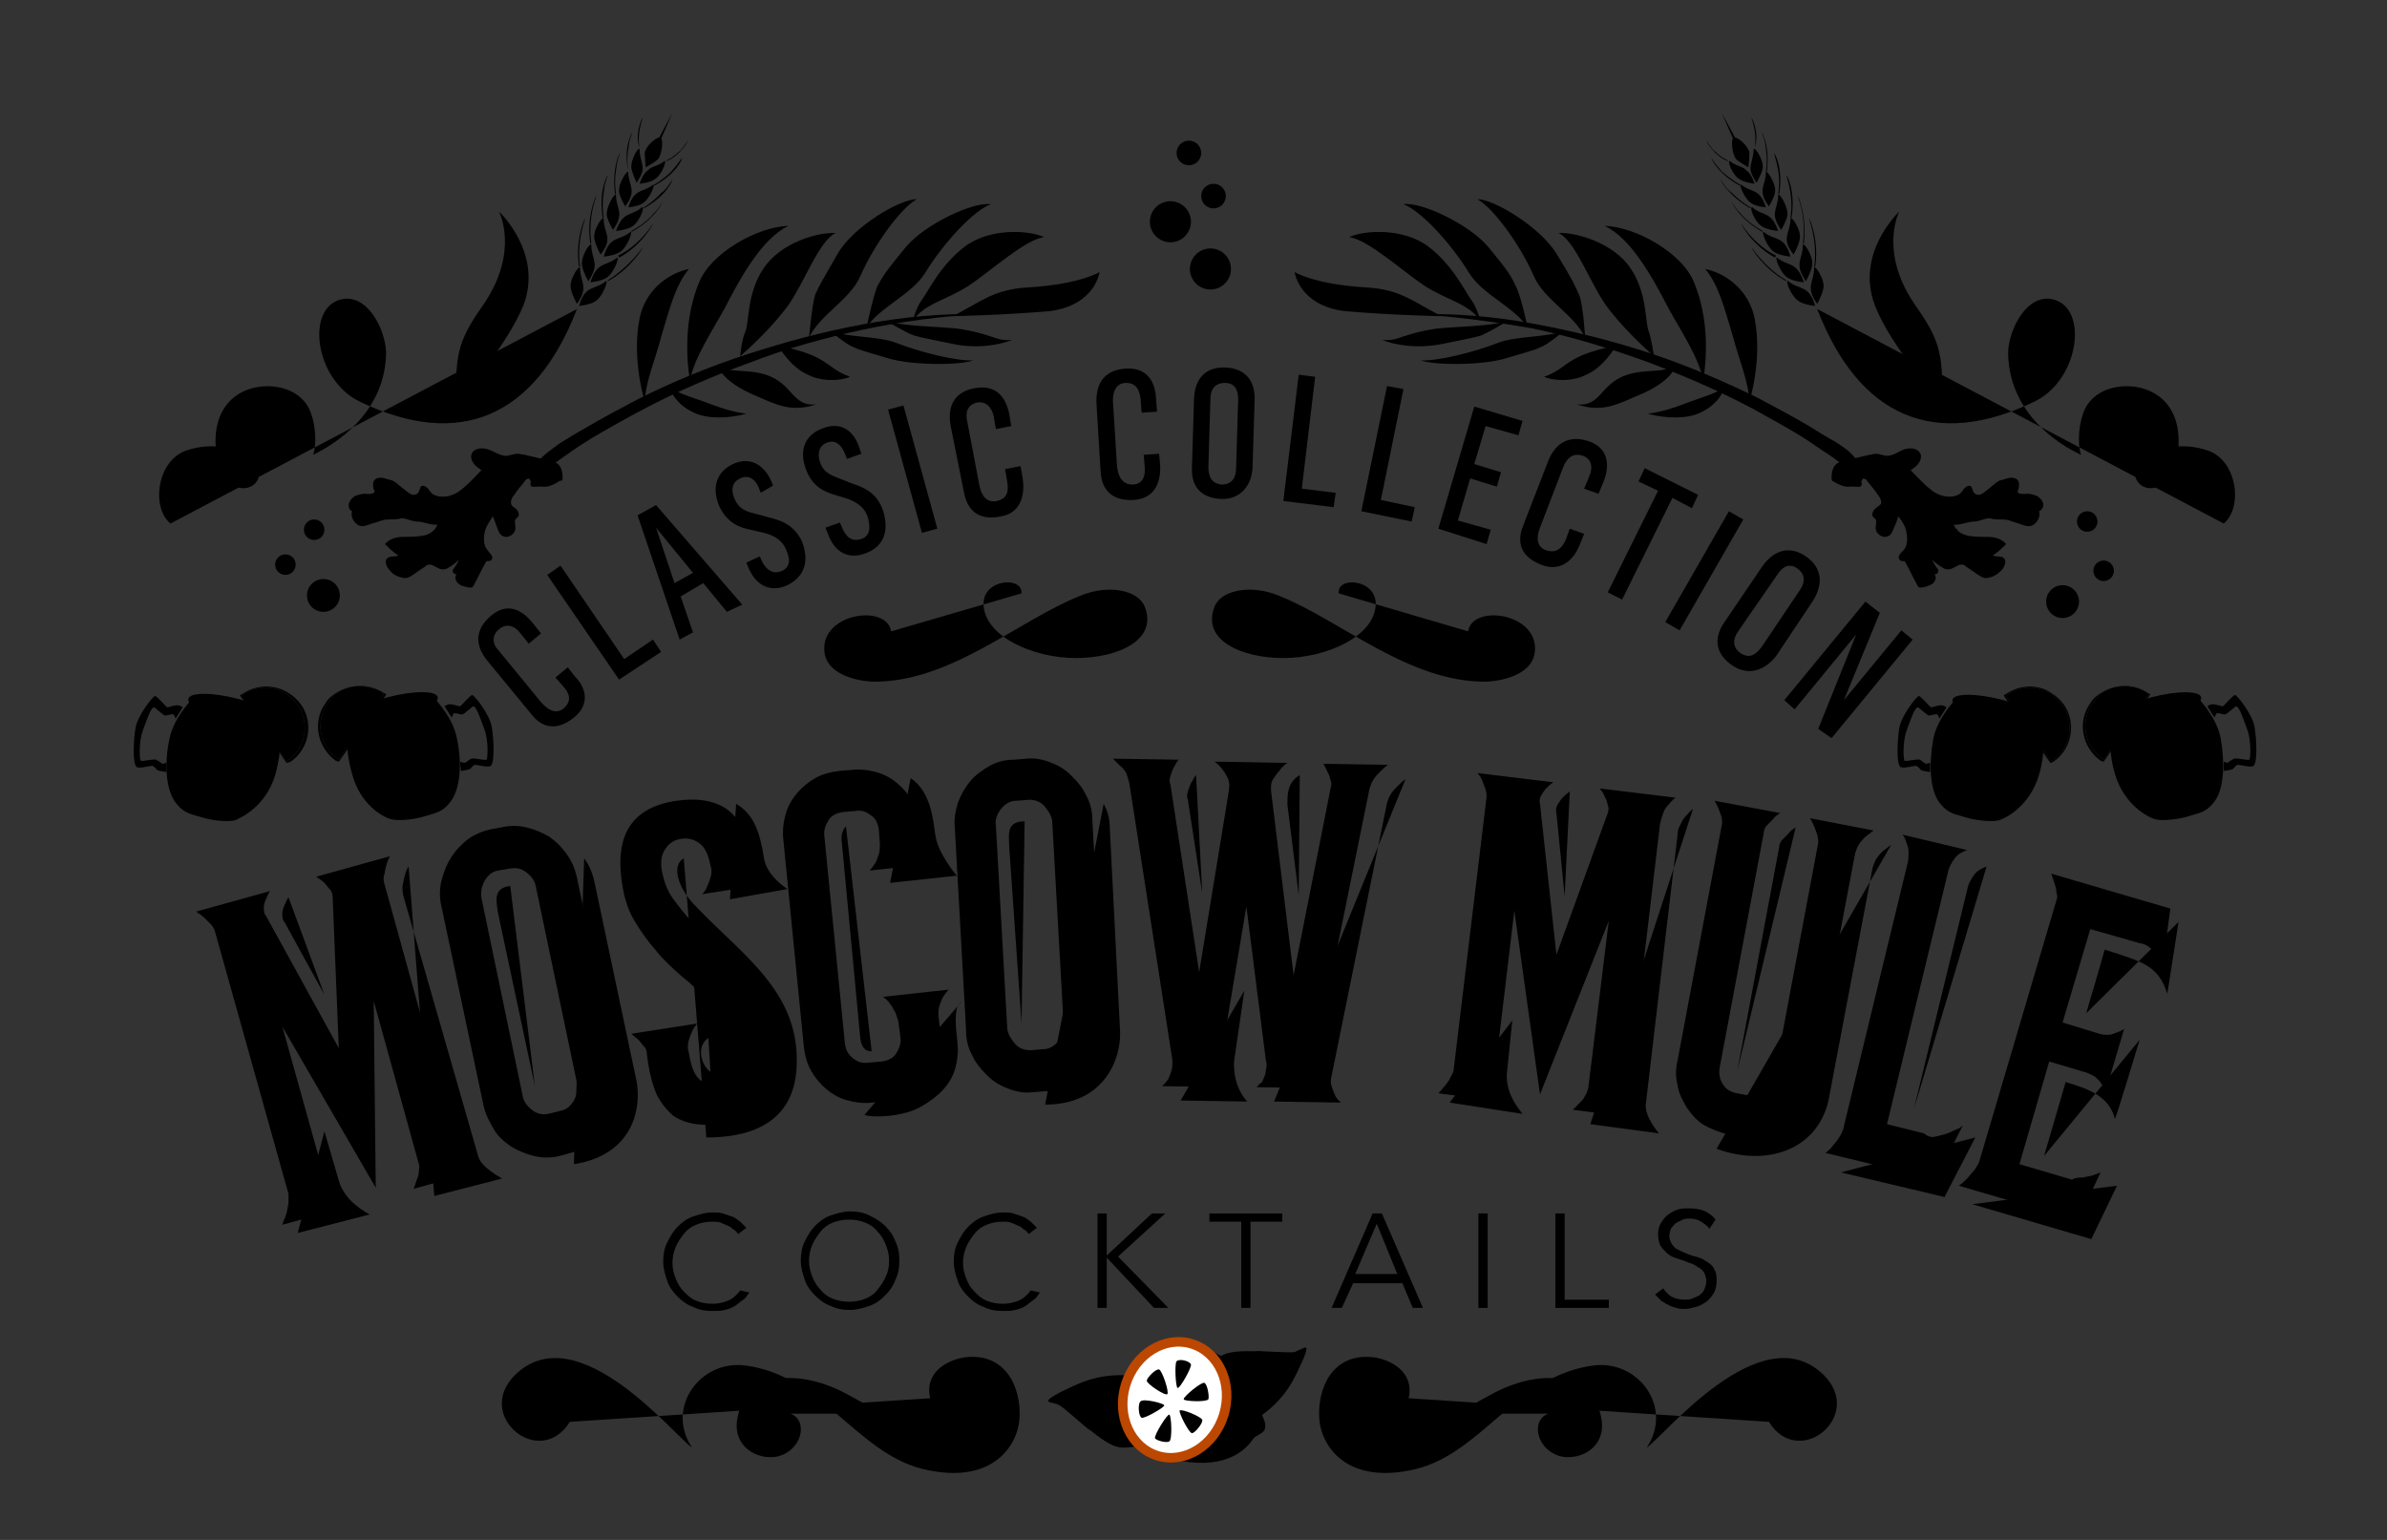 <svg id="Layer_1" x="0" y="0" version="1.1" viewBox="0 0 232.5 150" xml:space="preserve" fill="currentColor"><rect x="0" y="0" width="232.5" height="150" fill="#333333" stroke="none"/><style>.st0{enable-background:new}.st1{fill:#231f20}.st2,.st3{fill:none;stroke:#231f20;stroke-width:.465;stroke-linecap:round;stroke-linejoin:round}.st3{stroke:#bc4700;stroke-width:.929;stroke-miterlimit:10}.st4{fill:#bc4700}.st5{fill:none;stroke-linecap:round;stroke-miterlimit:10}.st5,.st6,.st9{stroke:#bc4700;stroke-width:.929}.st6{fill:#fff;stroke-linecap:round;stroke-linejoin:round}.st9{fill:none}.st10,.st11,.st9{stroke-miterlimit:10}.st10{fill:none;stroke:#bc4700;stroke-width:.697;stroke-linecap:round}.st11{fill:#bc4700;stroke-width:.465}.st11,.st12,.st13{stroke:#bc4700}.st12{fill:#fff;stroke-width:.465;stroke-miterlimit:10}.st13{fill:none;stroke-width:.929;stroke-linecap:round;stroke-linejoin:round}</style><g class="st0"><path d="M73 125.9c-.2.2-.3.5-.6.7s-.5.4-.8.6c-.3.2-.6.3-1 .4-.4.1-.7.1-1.2.1-.7 0-1.3-.1-1.9-.4-.6-.2-1.1-.6-1.5-1-.4-.4-.8-.9-1-1.5-.2-.6-.4-1.2-.4-1.9s.1-1.3.4-1.9.6-1.1 1-1.5c.4-.4.9-.8 1.5-1s1.2-.4 1.9-.4c.3 0 .7 0 1 .1l.9.3c.3.1.5.3.8.5l.6.6-.8.6c-.1-.1-.2-.3-.4-.4-.2-.1-.3-.3-.6-.4-.2-.1-.5-.2-.7-.3-.3-.1-.5-.1-.8-.1-.6 0-1.1.1-1.6.3-.5.2-.9.5-1.2.9-.3.4-.6.8-.8 1.3-.2.5-.3 1-.3 1.5s.1 1 .3 1.5c.2.5.4.9.8 1.3s.7.7 1.2.9c.5.2 1 .3 1.6.3.5 0 1-.1 1.5-.3s.9-.6 1.2-1l.9.2zM87.6 122.8c0 .7-.1 1.3-.4 1.9-.2.6-.6 1.1-1 1.5-.4.4-.9.8-1.5 1-.6.2-1.2.4-1.9.4s-1.3-.1-1.9-.4c-.6-.2-1.1-.6-1.5-1-.4-.4-.8-.9-1-1.5s-.4-1.2-.4-1.9.1-1.3.4-1.9.6-1.1 1-1.5c.4-.4.9-.8 1.5-1s1.2-.4 1.9-.4 1.3.1 1.9.4 1.1.6 1.5 1c.4.4.8.9 1 1.5.3.6.4 1.2.4 1.9zm-1 0c0-.5-.1-1-.3-1.5-.2-.5-.4-.9-.8-1.3-.3-.4-.7-.7-1.2-.9-.5-.2-1-.3-1.6-.3s-1.1.1-1.6.3c-.5.2-.9.5-1.2.9-.3.4-.6.8-.8 1.3-.2.5-.3 1-.3 1.5s.1 1 .3 1.5c.2.5.4.9.8 1.3.3.4.7.7 1.2.9.5.2 1 .3 1.6.3s1.1-.1 1.6-.3c.5-.2.9-.5 1.2-.9.3-.4.6-.8.8-1.3.2-.4.3-.9.3-1.5zM101.3 125.9c-.2.2-.3.5-.6.7s-.5.4-.8.6c-.3.2-.6.3-1 .4-.4.1-.7.1-1.2.1-.7 0-1.3-.1-1.9-.4-.6-.2-1.1-.6-1.5-1-.4-.4-.8-.9-1-1.5-.2-.6-.4-1.2-.4-1.9s.1-1.3.4-1.9.6-1.1 1-1.5c.4-.4.9-.8 1.5-1s1.2-.4 1.9-.4c.3 0 .7 0 1 .1l.9.3c.3.1.5.3.8.5l.6.6-.8.6c-.1-.1-.2-.3-.4-.4-.2-.1-.3-.3-.6-.4-.2-.1-.5-.2-.7-.3-.3-.1-.5-.1-.8-.1-.6 0-1.1.1-1.6.3-.5.2-.9.5-1.2.9-.3.4-.6.8-.8 1.3-.2.5-.3 1-.3 1.5s.1 1 .3 1.5c.2.5.4.9.8 1.3s.7.7 1.2.9c.5.2 1 .3 1.6.3.5 0 1-.1 1.5-.3s.9-.6 1.2-1l.9.2zM107.8 122.3l4.4-4.1h1.3l-4.6 4.2 4.9 5h-1.4l-4.6-4.9v4.9h-.9v-9.2h.9v4.1zM121.8 127.4h-.9V119h-3.1v-.8h7.1v.8h-3.1v8.4z" class="st1"/></g><g class="st0"><path d="M130.7 127.4h-1l4-9.2h.9l4 9.2h-1l-1-2.4h-4.8l-1.1 2.4zm1.3-3.3h4.1l-2-4.9-2.1 4.9z" class="st1"/></g><g class="st0"><path d="M144.9 127.4h-.9v-9.2h.9v9.2z" class="st1"/></g><g class="st0"><path d="M152.4 126.6h4.3v.8h-5.2v-9.2h.9v8.4z" class="st1"/></g><g class="st0"><path d="M166.5 119.7c-.2-.3-.5-.5-.8-.7-.3-.2-.7-.3-1.1-.3-.2 0-.5 0-.7.1l-.6.3c-.2.1-.3.3-.5.5-.1.2-.2.5-.2.8s.1.5.2.7c.1.2.3.4.4.5l.6.3c.2.1.5.2.7.3.3.1.6.2 1 .3.3.1.6.3.9.5.3.2.5.4.6.7.2.3.2.7.2 1.1s-.1.9-.3 1.2c-.2.3-.4.6-.7.8-.3.2-.6.4-1 .5-.4.1-.7.2-1.1.2-.3 0-.6 0-.8-.1-.3-.1-.5-.1-.8-.3-.3-.1-.5-.3-.7-.4l-.6-.6.8-.6c.2.3.5.6.8.8.4.2.8.3 1.3.3.2 0 .5 0 .7-.1.2-.1.5-.2.7-.3.2-.2.4-.3.5-.6.1-.2.2-.5.2-.8 0-.3-.1-.6-.2-.8-.1-.2-.3-.4-.5-.5-.2-.1-.4-.3-.7-.4-.3-.1-.6-.2-.8-.3l-.9-.3c-.3-.1-.6-.3-.8-.5-.2-.2-.4-.4-.6-.7-.1-.3-.2-.6-.2-1.1 0-.4.1-.8.3-1.1.2-.3.4-.6.7-.8.3-.2.6-.4 1-.5.3-.1.7-.1 1-.1.6 0 1.2.1 1.6.3.4.2.8.5 1 .8l-.6.9z" class="st1"/></g><path d="M46.4 114.1l-6.1 1.7.3-.9c.1-.2.2-.5.2-.8s.1-.5 0-.7l-4.4-15.9.2 18.2-9.1-15.7 4.3 15.4c.1.3.2.7.5.9s.4.5.6.7c.2.2.5.4.8.6l-6.2 1.7c.1-.4.3-.7.4-1.1.1-.3.1-.6.2-1v-.9l-7.2-25.7c-.1-.2-.2-.4-.4-.6l-.6-.6c-.2-.2-.5-.4-.8-.6l7.2-2c-.2.3-.3.6-.4.8-.1.2-.2.5-.2.8s0 .6.2.8l7.1 12.9-.6-14.7c0-.3-.1-.6-.3-.8s-.3-.4-.5-.6c-.2-.2-.5-.4-.8-.6l7.2-2c-.2.3-.3.6-.4 1-.1.3-.1.6-.2.9s0 .7.1 1l7 25.3c.1.3.2.6.4.9.2.3.4.5.6.7.4.6.6.8.9.9zM48.8 80.6c.8-.2 1.7-.2 2.5 0s1.5.5 2.2.9c.7.5 1.2 1 1.7 1.7s.8 1.4 1 2.3l4.1 19.4c.2.8.2 1.7 0 2.5s-.5 1.6-.9 2.2c-.4.7-1 1.3-1.6 1.7-.7.5-1.4.8-2.2 1l-1.1.3c-.8.2-1.7.2-2.5 0s-1.5-.5-2.2-.9c-.7-.5-1.3-1-1.7-1.7s-.8-1.4-1-2.3L43 88.3c-.2-.8-.2-1.7 0-2.5s.5-1.6.9-2.2c.4-.7 1-1.3 1.6-1.8.7-.5 1.4-.8 2.2-1l1.1-.2zm3.4 5.8c-.1-.6-.4-1-.9-1.4-.5-.4-1-.5-1.6-.4l-1.2.2c-.6.1-1 .5-1.3 1-.3.6-.4 1.1-.3 1.7l4 19.2c.1.6.4 1 .9 1.4s1 .5 1.6.4l1.2-.3c.6-.1 1-.5 1.3-1 .3-.6.4-1.1.3-1.7l-4-19.1zM74.8 86.1l-6.4 1c.2-.2.4-.5.5-.8.1-.2.2-.5.3-.8s.1-.5.1-.8l-.1-.4c-.2-1-.5-1.7-1-2.1-.5-.4-1.1-.6-1.8-.5-.7.1-1.2.4-1.6 1s-.5 1.3-.3 2.3c.2.9.5 1.8 1.1 2.6s1.2 1.6 2 2.4c.8.8 1.6 1.6 2.5 2.3s1.7 1.6 2.5 2.5c.8.9 1.5 1.9 2.1 2.9.6 1.1 1 2.2 1.2 3.6.7 4.7-1 7.4-5.2 8.1-1.1.2-2.1.2-2.9.1s-1.6-.4-2.2-.8c-.6-.5-1.1-1.1-1.6-2-.4-.9-.7-2-.9-3.3l-.1-.8c0-.3-.1-.5-.3-.7-.2-.2-.3-.4-.5-.6-.2-.2-.5-.4-.7-.6l6.4-1c-.2.3-.4.5-.5.8-.1.2-.2.5-.3.8s-.1.5-.1.8l.2 1c.2 1 .5 1.7 1 2.1.5.4 1.2.6 1.8.5.7-.1 1.2-.4 1.6-1s.5-1.3.4-2.3c-.2-.9-.5-1.8-1.1-2.6s-1.2-1.6-2-2.4c-.8-.8-1.6-1.6-2.5-2.3-.9-.8-1.8-1.6-2.5-2.5-.8-.9-1.5-1.9-2.1-2.9s-1-2.2-1.2-3.6c-.4-2.5-.1-4.4.8-5.7.9-1.3 2.4-2.1 4.5-2.4 2.1-.3 3.8 0 5 .9 1.2.9 2.1 2.7 2.4 5.2l.3.9c.1.3.3.5.5.7.2.1.5.3.7.4zM87.2 98.6c-.2-.3-.3-.6-.5-.8-.2-.3-.4-.5-.7-.7l6.4-.7c-.2.2-.4.5-.6.8-.1.2-.2.5-.3.8-.1.3-.1.6-.1.9l.2 1.7c.1.8 0 1.7-.2 2.4-.2.8-.6 1.5-1.1 2.1-.5.6-1.1 1.1-1.8 1.5-.7.4-1.5.6-2.3.7l-1.2.1c-.8.1-1.7 0-2.4-.2-.8-.2-1.5-.6-2.1-1.1s-1.1-1.1-1.5-1.8c-.4-.7-.6-1.5-.7-2.3l-2-20.2c-.1-.8 0-1.7.2-2.4.2-.8.6-1.5 1.1-2.1.5-.6 1.1-1.1 1.8-1.5.7-.4 1.5-.6 2.3-.7l1.2-.1c.8-.1 1.7 0 2.4.2.8.2 1.5.6 2.1 1.1.6.5 1.1 1.1 1.5 1.8.4.7.6 1.5.7 2.3l.1 1.2c0 .4.1.7.3 1 .2.3.3.6.5.8.2.3.4.5.7.7l-6.5.7c.2-.2.4-.5.6-.8.1-.2.2-.5.3-.8s.1-.6.1-1l-.1-1.4c-.1-.6-.3-1.1-.8-1.4-.5-.4-1-.5-1.5-.4l-1.2.1c-.6.1-1.1.3-1.4.8s-.5 1-.4 1.6l2 20.2c.1.6.3 1 .8 1.4s1 .5 1.6.4l1.2-.1c.6-.1 1.1-.3 1.4-.8s.5-1 .4-1.6l-.2-1.5c-.1-.3-.2-.7-.3-.9zM100 73.9c.8-.1 1.7.1 2.4.4.8.3 1.4.7 2 1.3.6.6 1.1 1.2 1.4 1.9.4.7.6 1.5.6 2.4l1.1 19.8c.1.9-.1 1.7-.3 2.4-.3.8-.7 1.5-1.2 2.1s-1.2 1.1-1.9 1.5c-.7.4-1.5.6-2.4.6l-1.2.1c-.8.1-1.7-.1-2.4-.4-.8-.3-1.4-.7-2-1.3-.6-.6-1.1-1.2-1.4-1.9-.4-.7-.6-1.5-.6-2.4L93 80.6c-.1-.9.1-1.7.3-2.4.3-.8.7-1.5 1.2-2.1.5-.6 1.2-1.1 1.9-1.5.7-.4 1.5-.6 2.4-.6l1.2-.1zm2.5 6.3c0-.6-.3-1.1-.7-1.6-.4-.5-1-.7-1.5-.7L99 78c-.6 0-1.1.3-1.5.8-.4.5-.6 1.1-.5 1.6l1.1 19.6c0 .6.3 1.1.7 1.6.4.5.9.7 1.6.7l1.2-.1c.6 0 1.1-.3 1.5-.8.4-.5.6-1 .5-1.6l-1.1-19.6zM135.2 74.5c-.3.2-.5.4-.8.7-.2.2-.4.4-.6.7-.2.3-.3.6-.4.9l-5.4 26.6c-.1.4-.1.7 0 1 .1.3.2.6.3.8.1.3.3.5.6.8l-6.5-.1.1-.1c.1-.1.1-.2.3-.3s.2-.3.3-.5c.1-.2.2-.5.2-.8.1-.3.1-.6 0-.9l-1.9-15-2.5 14.9c-.1.3-.1.6 0 .9s.1.5.2.8l.3.6c.1.2.2.3.2.3l.1.1-6.5-.1c.2-.2.4-.4.6-.7.1-.2.2-.5.3-.8.1-.3.1-.7.1-1l-4.2-27c-.1-.4-.2-.7-.3-1-.2-.3-.3-.5-.6-.7l-.7-.7 6.4.1c-.2.2-.3.5-.5.8-.1.2-.2.5-.3.8s-.1.6 0 .8l2.8 18.3 2.9-17.7v-.1-.1c.1-.3 0-.7-.1-1-.2-.3-.3-.6-.5-.8-.2-.3-.5-.6-.8-.8h.8l5.5.1h.8c-.3.2-.6.5-.8.8-.2.2-.4.5-.6.8-.2.3-.2.6-.2.9v.2l2.2 18 3.6-18.2c.1-.3.1-.6 0-.8-.1-.3-.1-.5-.3-.8-.1-.3-.3-.6-.4-.8l6.3.1zM159.5 108.9l-6.3-.8.7-.7c.2-.2.4-.4.5-.7.2-.2.2-.5.3-.7l2-16.3-6.7 16.9-2.5-17.9-1.9 15.9c0 .4 0 .7.1 1l.3.9c.1.3.3.6.5.8l-6.4-.8c.3-.3.5-.6.7-.8.2-.3.4-.5.5-.8.2-.3.3-.6.3-.8l3.2-26.5c0-.2 0-.4-.1-.7-.1-.3-.2-.5-.3-.8-.1-.3-.3-.6-.5-.8l7.4.9c-.3.2-.5.4-.7.6-.2.2-.3.4-.5.7-.1.2-.2.5-.1.8l1.6 14.7 5-13.8c.1-.3.1-.6 0-.8-.1-.3-.1-.5-.3-.8-.1-.3-.3-.6-.5-.8l7.4.9c-.3.2-.5.5-.7.7-.2.2-.4.5-.5.8s-.2.6-.3 1l-3.1 26.1c0 .3 0 .7.1 1s.2.6.3.8c.1.3.3.6.5.8zM182.5 80.9c-.3.2-.5.4-.8.6-.2.2-.4.4-.6.7-.2.3-.3.6-.4.9l-4.3 22.7c-.2.8-.5 1.6-.9 2.3-.5.7-1 1.2-1.6 1.7s-1.4.8-2.1.9-1.6.2-2.4 0l-1.1-.2c-.8-.2-1.6-.5-2.3-.9s-1.2-1-1.7-1.7c-.4-.7-.8-1.4-.9-2.2-.2-.8-.2-1.6 0-2.4l4.3-22.9c.1-.3 0-.6 0-.8-.1-.3-.2-.5-.3-.8-.1-.3-.3-.6-.4-.8l6.4 1.2c-.3.2-.5.3-.7.6l-.6.6c-.2.2-.3.5-.3.7l-4.3 22.9c-.1.6 0 1.1.3 1.6s.8.8 1.4.9l1.1.2c.6.1 1.1 0 1.6-.3s.8-.8.9-1.4l4.3-22.9c0-.2 0-.4-.1-.8-.1-.3-.2-.6-.3-.8-.1-.3-.3-.6-.4-.8l6.2 1.2zM188.6 110.7c.4-.1.8-.2 1.1-.3.3-.1.6-.3.9-.4s.5-.3.6-.4l-2.7 5.3-10.7-2.6c.3-.2.6-.5.8-.8.2-.2.4-.5.6-.8.2-.3.3-.6.4-.9v-.1l6.2-25.6c.1-.4.1-.7.1-1.1s-.1-.6-.2-.9c-.1-.3-.2-.6-.4-.8l6.3 1.5c-.5.2-.9.4-1.2.8-.3.4-.5.8-.6 1.1l-6 24.8 3.6.9c.5.4.8.4 1.2.3zM202.9 114.7c.3-.1.6-.1.9-.2.3-.1.6-.2.8-.3l-2.2 4.7-11.6-3.4c.3-.2.6-.5.8-.7.2-.2.4-.5.7-.8.2-.3.4-.6.5-.9l7.5-25.4c.1-.2.1-.5 0-.8 0-.3-.1-.6-.2-.9l-.3-.9 11.6 3.4-.7 5.2c-.2-.3-.4-.5-.6-.7l-.6-.6c-.2-.2-.5-.4-.9-.5h-.1l-4.9-1.4-2.7 9.1 3.6 1.1c.3.1.6.1.8.1.3 0 .6-.1.8-.2.3-.1.6-.2.8-.4l-1.8 6.1c-.1-.2-.2-.5-.4-.7-.1-.2-.3-.4-.5-.6-.2-.2-.5-.3-.9-.5l-3.7-1.1-2.9 10 5.1 1.5c.4-.2.7-.2 1.1-.2z" class="st1"/><g><path d="M31.6 110.2L33 115c.6 2.1 2.7 3.1 3 3.3l-7 1.8m9.2-12.7l.1 8.4m1.5-31.4c-.2.3-.3.6-.4 1-.1.3-.1.6-.2.9 0 .3 0 .7.1 1l7.3 25.4c.3 1 2 1.9 2.3 2.1l-6.6 1.7M28.1 87.4c-.2.3-.3.6-.4.8-.1.2-.2.5-.2.8s0 .6.2.8l3.9 7.1M56.9 83.6c.5.7.8 1.4 1 2.3l4.1 19.4c.5 2.6-.3 7.2-6.1 8.1m-6.2-27.1c-1.8.2-1.3 1.7-1.2 2.6l3.6 16.9M71.7 78.3c1.7 1 2.3 2.7 2.7 5.2.2 1.7 2 2.9 2.3 3.1l-5.6 1M69 101.1c-1.3.9-.6 2.8.2 3.3m-2.6-20.8c-1.2.7-.6 2.8 1 4.5 4.6 4.9 10.3 8.4 10 15.7-.1 2.9-1.4 7-8.8 7M82.4 80.5c-.4.4-.5 1-.4 1.6l1.8 19.1c.2 1.2.8 1.2 1.1 1.2m3.8-26.6c2 1.3 2.2 4.2 2.4 5.5.2 1.7 1.9 3.8 2.1 4l-6.5.7m7.1 11.4c-.2.2-.5.5-.6.8-.3 1.5.1 2.8.1 4.2-.1 2.1-.8 3.8-3.6 5.4-1.7 1-4.7 1.1-5.5.8M121.2 96.5l-1 6.9c-.1 2.4 1.1 3.7 1.2 3.8l.1.1-6.5-.1m21.9-31.3c-.3.2-.5.4-.8.7-.2.2-.4.4-.6.7-.2.3-.3.6-.4.9l-5.4 26.6c-.1.4-.1.7 0 1s.2.6.3.8c.1.3.3.5.6.8l-6.5-.1m2.5-31.8c-1.2.7-1.2 1.9-1.2 2.7v.2l1.1 8.8m-10-11.7c-.2.2-.3.5-.5.8-.1.2-.2.5-.3.8s-.1.6 0 .8l1.4 9.1M174.9 80.6c-.3.2-.5.3-.7.6l-.6.6c-.2.2-.3.5-.3.7l-4.1 21.9m15-22.1c-.3.2-.5.4-.8.6-.2.2-.4.4-.6.7-.2.3-.3.6-.4.9l-4.3 22.7c-1.1 4.8-6 6.5-10.9 4.7M193.5 84.4c-.5.2-.9.4-1.2.8-.3.4-.5.8-.6 1.1l-5.3 21.8m6 2.7l-3 5.8-10.1-2.4M206.2 115.5l-2.5 5.2-11.6-3.4m16.3-16s-2.1 7-2.4 7.7c-.6-2.4-2.9-3-4.8-3.6l-2.1 7.2m13.1-22.8l-1.1 7c-.9-2.8-2.4-3.1-6.1-4.3-.2.8-1.8 6.2-1.8 6.2M107.5 78.3c.4.7.6 1.5.6 2.4l1 19.8c.1 2.6-1.5 7.1-7.3 7.1m-2-27.6c-1.9 0-1.5 1.5-1.5 2.5l1.2 17.2M147.3 99.4l-.5 4.9c-.3 2.2 1.3 3.9 1.5 4.2l-7.1-1.1m13.4-8l-3.1 7.8m13.4-28.4c-.3.2-.5.5-.7.7-.2.2-.4.5-.5.8-.2.3-.3.6-.3 1l-3.1 26.3c-.1 1.1 1.1 2.6 1.3 2.8l-6.7-.9m-2-32.4c-.3.2-.5.4-.7.6-.2.2-.3.4-.5.7-.1.2-.2.5-.1.8l.8 8.1" class="st2"/></g><g><circle cx="115.8" cy="14.9" r="1.2" class="st3"/><path d="M55.9 69.9c-1.5 1.2-3 1.2-4.2-.4l-4.2-5.1c-1.4-1.7-1.1-3.2.3-4.4 1.4-1.2 2.8-.9 4.1.7l.8 1-1.2 1-.8-1c-.6-.8-1.4-1-2.1-.4-.7.6-.7 1.4 0 2.1l4.1 5c.7.8 1.5 1.2 2.2.6.7-.6.7-1.3 0-2.1l-.8-.9 1.2-1 .7.9c1.2 1.2 1.4 2.8-.1 4zM60.3 66.2l-7-10.2 1.3-.9 6.2 9.1 2.8-1.9.8 1.2-4.1 2.7zM70.8 59.6l-2.3-2.8-2.2 1.3 1.2 3.5-1.3.7-4.1-12.1 1.8-1 8.4 9.7-1.5.7zm-6.9-8.2l1.8 5.4 1.8-1-3.6-4.4zM76.7 57c-1.5.7-3 .2-3.8-1.7l-.2-.5 1.3-.6.1.2c.3.8 1 1.7 2.1 1.2.8-.4.8-1.2.3-2.2-.4-.9-1.3-1.3-2.1-1.5l-1.3-.3c-1-.2-2.2-.6-3-2.2-.8-1.8-.4-3.4 1.3-4.2 1.5-.7 2.9-.1 3.7 1.6l.2.5-1.2.7-.2-.5c-.3-.8-1-1.3-1.8-.9-.9.4-.9 1.3-.5 2.1.5 1.1 1.5 1.2 2.2 1.4l1.1.3c1.2.3 2.4.7 3.2 2.3.7 1.8.4 3.4-1.4 4.3zM84.3 53.9c-1.6.6-3 0-3.7-2l-.2-.5 1.4-.5.1.2c.3.8.8 1.8 2 1.4.9-.3.9-1.2.6-2.2-.3-.9-1.1-1.4-1.9-1.7l-1.3-.4c-1-.3-2.2-.8-2.8-2.5-.7-1.8-.1-3.4 1.7-4 1.6-.6 2.9.1 3.5 1.9l.2.6-1.4.5-.2-.5c-.3-.8-.9-1.4-1.7-1.1-.9.3-1 1.2-.7 2 .4 1.1 1.4 1.3 2.1 1.6l1 .4c1.2.4 2.4.9 3 2.6.6 1.9.2 3.5-1.7 4.2zM89.8 51.9l-3.3-12 1.5-.4 3.3 12-1.5.4zM97.5 50.3c-1.9.4-3.2-.3-3.6-2.3l-1.3-6.5c-.4-2.2.6-3.4 2.4-3.7 1.8-.3 2.9.6 3.3 2.5l.2 1.2-1.5.3-.2-1.2c-.2-1-.8-1.5-1.6-1.4-.9.2-1.2.9-1 1.8l1.2 6.3c.2 1 .7 1.7 1.7 1.5.9-.2 1.2-.8 1-1.9l-.2-1.2 1.5-.3.2 1.1c.3 1.9-.3 3.5-2.1 3.8zM110.4 48.7c-1.9.1-3.1-.8-3.2-2.8l-.4-6.6c-.1-2.2 1-3.3 2.9-3.4 1.8-.1 2.8 1 2.9 2.9l.1 1.3-1.5.1-.1-1.3c-.1-1-.5-1.6-1.4-1.6-.9 0-1.3.7-1.3 1.7l.4 6.4c.1 1 .5 1.8 1.5 1.8.9 0 1.3-.7 1.2-1.7l-.1-1.2 1.5-.1.1 1.1c.1 1.9-.7 3.3-2.6 3.4zM118.9 48.6c-1.9-.1-2.9-1.2-2.8-3.1l.2-6.7c.1-1.9 1.1-3.1 3.1-3 2 .1 2.9 1.4 2.8 3.3l-.2 6.5c-.1 1.7-1.2 3.1-3.1 3zm1.7-9.7c0-.9-.3-1.6-1.3-1.6s-1.4.7-1.4 1.5l-.2 6.7c0 .9.3 1.6 1.3 1.7 1 0 1.4-.7 1.4-1.6l.2-6.7zM125 48.8l1.5-12.3 1.6.2-1.3 10.9 3.3.4-.2 1.4-4.9-.6zM132.6 49.8l2.5-12.2 1.6.3-2.2 10.8 3.3.7-.3 1.4-4.9-1zM140.1 51.5l3.5-11.9 4.7 1.4-.4 1.4-3.2-.9-1.1 3.7 2.6.8-.4 1.4-2.6-.8-1.2 4.1 3.2.9-.4 1.4-4.7-1.5zM150.1 55c-1.8-.7-2.5-2-1.7-3.9l2.4-6.2c.8-2 2.3-2.5 4-1.9s2.1 2.1 1.4 3.9l-.5 1.2-1.4-.5.5-1.2c.4-.9.2-1.7-.6-2-.9-.3-1.5.1-1.9 1l-2.3 6c-.4 1-.3 1.9.6 2.2.9.3 1.5-.1 1.9-1l.4-1.1 1.4.5-.4 1c-.7 1.8-2.1 2.7-3.8 2zM162.9 48.5l-4.9 9.9-1.4-.7 4.9-9.9-1.9-.9.6-1.3 5.2 2.6-.6 1.3-1.9-1zM162.2 60.6l6.2-10.8 1.4.8-6.2 10.8-1.4-.8zM168.7 64.8c-1.6-1.1-1.8-2.6-.8-4.1l3.8-5.6c1.1-1.5 2.6-2 4.2-.9s1.7 2.7.7 4.3l-3.6 5.4c-1.1 1.4-2.7 2-4.3.9zm6.6-7.3c.5-.7.6-1.5-.2-2.1-.8-.6-1.5-.2-2 .6l-3.8 5.5c-.5.7-.6 1.5.2 2.1.9.6 1.5.2 2.1-.6l3.7-5.5zM177.1 71l3.7-9.2-6 7.3-1-.9 7.9-9.6 1.4 1.1-3.5 8.5 5.6-6.8 1.1.9-7.9 9.6-1.3-.9z" class="st4"/><path d="M110.2 134c-3.4-.3-5.4.9-6.9 1.6-1.5.8-1.3.9-1 1s.6.1.9.3c.3.1 2.5 2.1 2.8 2.3.3.1 1.9 1.7 3.2 1.8 1.3.1 3.4-.6 3.4-.6l-2.4-6.4z" class="st5"/><path d="M109.9 138.4c-1.3-.6-1.5-2-4-2.3-2.2-.3-3.3.2-3.8.4M122.4 138.2c2.9-1.9 3.7-4 4.4-5.5s.4-1.5.2-1.4c-.2.1-.5.2-.9.4-.3.1-3.3-.1-3.6-.1-.3.1-2.5-.2-3.6.5s-2.4 2.6-2.4 2.6l5.9 3.5z" class="st5"/><path d="M120 134.6c1.4-.4 2.4.6 4.6-.6 1.9-1.1 2.4-2.2 2.7-2.7" class="st5"/><path d="M137.7 30.6c3.8-.1 7.7.2 11.5.9s7.5 1.6 11.2 2.8c3.7 1.2 7.2 2.7 10.7 4.4 1.7.9 3.4 1.8 5.1 2.8.8.5 1.6 1 2.5 1.5.8.5 1.6 1 2.2 1.9.2.2.1.5-.1.7-.1.1-.3.1-.4.1-.9-.3-1.6-1-2.4-1.5-.8-.5-1.6-1.1-2.4-1.6-1.6-1-3.3-1.9-4.9-2.8-3.4-1.8-6.9-3.3-10.4-4.6-3.6-1.3-7.2-2.4-11-3.2-4-.7-7.8-1.2-11.6-1.4z" class="st4"/><path d="M144.2 31.3c-1-1.7-3.4-2.1-5.5-3.5s-5.5-4.5-7.3-4.7c1.5-.7 5.3-.9 7.7.9 2.4 1.8 3.6 4.4 4.2 5.2s.9 2.1.9 2.1zM161.1 34.7c-.8-.7-3.2-2.9-4.7-5s-3-6.3-4.6-7c1.6-.1 5.3.9 7 3.4s1.4 5.3 1.8 6.2c.3.9.5 2.4.5 2.4zM148.8 31.9c-1.3-2-4.4-3.2-5.7-5.3-1.7-2.8-4.7-6.1-6.4-6.7 1.6-.3 6.4 1.9 8.3 4.2s2.2 2.8 2.6 3.7c.5.8 1.2 4.1 1.2 4.1zM154.4 32.9c-1-2.2-4-3.7-5-6-1.3-3-3.9-6.6-5.5-7.5 1.6 0 6.1 2.7 7.7 5.3s1.8 3.1 2.2 4 .6 4.2.6 4.2zM165.9 37c-.5-2.3-2.2-4.8-3.4-7-1.7-3.3-3.7-6.8-6.2-8 3.1.1 7.6 2.7 8.7 5.5 1.9 4.5.9 9.5.9 9.5zM170.4 39.1c-.1-2-1.1-4.3-1.6-6.3-.9-3-1.4-5-2.7-6.6 2.3.5 4.3 2.3 4.8 4.8.8 4-.5 8.1-.5 8.1zM157.4 33.7c-.9.1-2.3.5-3.3.9-1.8.8-2 1.5-3.7 2.1 1.2.5 3 .4 4.1-.2 1.7-.7 2.9-2.8 2.9-2.8zM146.8 31.3c-1.9.5-4.8.5-6.8.7-3.5.5-3.8 1.3-5.4 1.1 1.2.5 3.4.9 5.9.4s3-.6 3.7-.8c.6-.2 2.6-1.4 2.6-1.4zM152.4 32.2c-1.7.7-4.7.5-6.5 1.2-2.3.9-5.9 1.8-7.5 1.7 1.3.5 6 .5 8.3-.2s2.8-.8 3.4-1.1c.6-.2 2.3-1.6 2.3-1.6zM163.2 35.6c-1.4.8-2.8.3-4.7.9-2.7.9-2.5 3.1-4.9 2.9 2.5.8 3.9 0 6-.9 3.4-1.4 3.6-2.9 3.6-2.9zM168 37.7c-.8.6-2.2 1-3.3 1.4-1.6.6-2.7 1-4.2 1.2 1.8.5 3.9.5 5.1-.1 2-.9 2.4-2.5 2.4-2.5zM140.4 30.8c-2.9-1.5-4-2.6-7.3-2.8-5.1-.3-7-1.5-7-1.5s.4 3.2 4.8 3.8c4.5.4 9.5.5 9.5.5z" class="st4"/><path d="M178.4 46.6c0-.6.1-1.2.6-1.5.2-.1.4-.2.6-.2.8-.2 1.6-.4 2.5-.6.2 0 .4-.1.6-.1.4 0 .8.2 1.1.2.6 0 1.1-.4 1.6-.6.5-.2 1.3-.2 1.6.3.2.3.1.7-.1 1-.2.3-.5.5-.8.7.7.7 1.3 1.4 2.1 2s1.9.8 2.7.3c.2-.2.2-.2.4-.5.2-.2.5-.4.7-.2.1.1.1.3.2.5s.3.3.5.3c.4.1 1.7-1.3 2.1-1.4.5-.1 1-.4 1.5-.2s.4.9.2 1.3c.2.3.6.2 1 .2.3 0 .6.1.9.2.3.2.5.4.6.7s-.1.7-.4.8c.2.5-.2 1.2-.7 1.4s-1.1-.2-1.6-.3c-.6-.2-.7-.3-1.3-.3-.2 0-.9 0-1.1-.1-.4-.1-1.1.3-1.6.3-.6 0-1.5.4-2 .3.2.6.8 1 1.5 1.1.6.1 1.3.1 1.9.1s1.3.2 1.7.7c-.4.4-.8.8-1.3 1.1.4.2.9 0 1.1.3.3.3 0 .9-.3 1.2-.4.4-.8.6-1.3.7h-.3c-.1 0-.2-.1-.3-.1-.5-.3-1-.7-1.5-1-.1-.1-.2-.2-.4-.2-.1 0-.3 0-.4.1-.5.2-.7.5-1.3.3-.2-.1-1.2-.7-1.1-.9-.1.2.1.4.2.6.1.2.3.3.3.5s-.2.4-.4.3c.2.2.2.6-.1.9-.2.2-.6.3-.9.4-.2 0-.4.1-.5 0-.1-.1-.2-.2-.2-.3-.4-.7-.7-1.4-1.1-2.1-.1-.3-.4 0-.6-.3-.2-.3.1-.6.4-.9.4-.4.4-1.1.3-1.7s-.4-1.1-.8-1.6c-.1.4-.3.8-.5 1.3-.1.2-.1.3-.3.5-.1.1-.3.2-.5.2-.5 0-1-.5-.9-1 0-.2.1-.5 0-.7l-.3-.3c-.1-.2 0-.5.2-.7.2-.2.4-.3.6-.5.1-.3-.1-.7-.3-.9-.3-.5-.7-.9-1-1.3-.1-.2-.4-.4-.5-.2-.2.2 0 .4-.1.6-.1.2-.5.1-.7.1h-.4c-.6.1-1.3-.3-1.8-.6.1.1 0 0 0-.2zM190.7 51.6c-.5.3-1.6-.6-2.2-1.2M186.1 45.8c-.4 0-.8-.1-1.1-.3M193.9 54.2c-.4-.1-.8-.3-1.1-.6" class="st6"/><g><path d="M176.7 26.1c0-.4 1.1 1.1.9 2-.1.6-.6 1.5-.6 1.5-1.2-1.7-.3-2.1-.3-3.5z" class="st4"/><path d="M174.2 27.4c1.1.9 2 .3 2.6 2.4 0 0-1-.1-1.5-.4-.9-.5-1.5-2.3-1.1-2zM176.7 26c.2-1.2.1-3-.5-4.7.1 0 1 2.2.6 4.7 0 0 0-.1-.1 0zM174 27.3s-.1.1 0 .1c-2.2-1.2-3.4-3.2-3.4-3.3 1 1.4 2.3 2.6 3.4 3.2zM176.5 25.9c-.1.6-.6 1.5-.6 1.5-1.2-1.8-.3-2.1-.3-3.5 0-.5 1.1 1.1.9 2z" class="st4"/><path d="M175.7 27.5s-1-.1-1.5-.4c-.8-.4-1.4-2.2-1.1-2 1.1.9 1.9.3 2.6 2.4zM175.6 23.7c.2-1.2.1-3.1-.5-4.6.1 0 .9 2.1.6 4.6h-.1z" class="st4"/><path d="M172.9 25.1c-2.2-1.2-3.3-3.2-3.3-3.3.9 1.4 2.3 2.6 3.4 3.1-.1.1-.1.2-.1.2zM174.4 21.3c0-.4 1.1 1.1.9 2-.1.6-.6 1.5-.6 1.5-1.3-1.7-.3-2-.3-3.5z" class="st4"/><path d="M174.4 25s-1-.1-1.5-.4c-.8-.4-1.4-2.2-1.1-2 1.1.9 2 .3 2.6 2.4zM174.4 21.2s.2-1.1 0-2.4c-.1-.5-.1-.7-.4-1.7.1 0 .9 1.6.5 4.1h-.1z" class="st4"/><path d="M171.7 22.5s-.1.1 0 .1c-2.2-1.2-3-2.8-3-2.9.6 1 .8 1 1.1 1.4.9.9 1.9 1.4 1.9 1.4zM174.1 21c-.1.5-.6 1.4-.6 1.4-1.2-1.7-.3-2-.3-3.4 0-.4 1 1.1.9 2zM173.2 22.5s-1-.1-1.5-.4c-.8-.4-1.4-2.1-1-1.9 1 .9 1.8.3 2.5 2.3z" class="st4"/><path d="M173.2 18.9s.2-1.1 0-2.3c-.1-.5-.1-.6-.4-1.7.1.1.9 1.5.5 4 0 0-.1-.1-.1 0zM170.5 20.2v.1c-2.1-1.2-2.9-2.7-2.9-2.8.6.9.7 1 1.1 1.3.9.9 1.8 1.4 1.8 1.4zM172.3 20.1c-1.2-1.6-.3-2-.3-3.3 0-.4 1 1 .9 1.9-.1.6-.6 1.4-.6 1.4z" class="st4"/><path d="M169.6 18c1 .8 1.8.3 2.4 2.2 0 0-1-.1-1.4-.4-.7-.4-1.3-2-1-1.8zM172 16.7s.2-1 0-2.2c-.1-.5 0-.6-.4-1.6.1.1.8 1.5.5 3.8h-.1z" class="st4"/><path d="M169.5 18v.1c-2.1-1.1-2.8-2.6-2.8-2.7.6.9.7.9 1 1.3.9.8 1.8 1.3 1.8 1.3zM171.7 16.4c-.1.5-.6 1.4-.6 1.4s-.6-.8-.6-1.4c0-.5.3-1.1.3-1.8 0-.5 1 .9.9 1.8zM170.9 17.9s-.9-.1-1.4-.4c-.8-.4-1.3-2-1-1.8.6.5 1.3.5 1.6.9.5.3.8 1.3.8 1.3zM170.3 16.3s-.9-.5-1.2-.8c-.4-.5-.5-1.9-.3-2l-1.1-2.5 1.3 2.4c.3 0 1.3.8 1.4 1.5 0 .5-.1 1.4-.1 1.4zM170.9 14.4c0-.1 0 0 0 0 .1-.4.2-1.5-.3-2.9.1 0 .8 1.6.3 2.9.1 0 0 0 0 0zM168.3 15.7c-1.3-.5-2.1-1.9-2.1-2 .5.7.6.9.9 1.1.7.7 1.3.8 1.2.9 0-.1 0 0 0 0z" class="st4"/></g><path d="M189.1 39.2c.3-5-.4-6.4-2.7-9.7-3.4-5.1-1.4-8.9-1.4-8.9s-4.3 4-2.4 9.1c1.6 4.2 6.5 9.5 6.5 9.5zM44.5 39.2c-.3-5 .4-6.4 2.7-9.7 3.4-5.1 1.4-8.9 1.4-8.9s4.3 4 2.4 9.1c-1.7 4.2-6.5 9.5-6.5 9.5zM86.8 61.5c-.4-2.7-6.9-1.8-6.5 2 .2 2 2.7 2.8 4.7 2.9 7.6.1 14.2-6 20.3-8.4 2.7-1.1 5.6-.5 6.2 1.1 1.3 3.3-2.7 5-6.7 5-4.3 0-9-2.2-9-5.3 0-2.4 3.8-2.7 3.7-1M143 61.5c.4-2.7 6.9-1.8 6.5 2-.2 2-2.7 2.8-4.7 2.9-7.6.1-14.2-6-20.3-8.4-2.7-1.1-5.6-.5-6.2 1.1-1.3 3.3 2.7 5 6.7 5 4.3 0 9-2.2 9-5.3 0-2.4-3.8-2.7-3.6-1" class="st3"/><path stroke-linecap="round" stroke-miterlimit="10" stroke-width=".929" d="M116.7 131.2c4.8 1.3 5.7 4.8 6.1 6.3.1.4.6 1.1.4 1.7-.1.4-.8.6-1.1.9-1.1 1.7-3.7 3.3-8.7 1.8"/><g><ellipse cx="114.4" cy="136.4" fill="#fff" stroke="#bc4700" stroke-miterlimit="10" stroke-width=".929" rx="5.7" ry="5" transform="rotate(-73.07 114.377 136.366)"/><path d="M114.7 135.2c-.2-.1-.3-2.4-.1-2.6.3-.3 1.3 0 1.4.3s-1.1 2.4-1.3 2.3zM115.3 136.3c-.1-.2 1.7-1.7 2-1.6s.5 1.3.4 1.6c-.2.3-2.4.2-2.4 0zM114.9 137.4c.2-.2 2.1.6 2.2.9s-.7 1.3-1 1.3-1.3-2-1.2-2.2zM113.7 135.8c.2-.2-.5-2.3-.8-2.4s-1.2.8-1.2 1.1 1.8 1.5 2 1.3zM113.4 136.9c0-.2-2-.7-2.3-.4-.3.2-.2 1.5.1 1.6s2.2-1 2.2-1.2zM113.9 137.8c.2.1.3 2.4 0 2.6s-1.3-.1-1.4-.3c-.1-.3 1.2-2.4 1.4-2.3z" class="st9"/></g><path d="M93.7 137.7c-1.2-.6-.1-2.2 1.3-2.1 1.6.2 2.7 2.6.5 3.9-3.3 2.1-8.9-1.5-13-3.7-4.8-2.6-10-2.1-10.7 2.5-.4 2.6 1.9 3.9 3.8 3.6 2.5-.5 3.2-3.5 1.4-4.2" class="st3"/><path d="M90.6 136.2c-.6-2.6 1.8-3.8 3.5-4 3.9-.4 5.4 3 5.2 6-.2 2.7-2.7 6.5-9.4 4.9-6.5-1.6-9.9-9.2-17.4-10.1-4.3-.5-7.7 4.1-5.1 8-1.5-.9-11.1-13-17.2-7.1-4.1 4 2.4 9.3 5.3 4.6M134.1 137.7c1.2-.6.1-2.2-1.3-2.1-1.6.2-2.6 2.6-.5 3.9 3.3 2.1 8.9-1.5 13-3.7 4.8-2.6 10-2.1 10.7 2.5.4 2.6-1.9 3.9-3.8 3.6-2.5-.5-3.2-3.5-1.4-4.2" class="st3"/><path d="M137.2 136.2c.6-2.6-1.8-3.8-3.5-4-3.9-.4-5.4 3-5.2 6 .2 2.7 2.7 6.5 9.4 4.9 6.5-1.6 9.9-9.2 17.4-10.1 4.3-.5 7.7 4.1 5.1 8 1.5-.9 11.1-13 17.2-7.1 4.1 4-2.4 9.3-5.3 4.6" class="st3"/><g><path d="M202.2 65.8l.2-3.9M203.8 66l1.5-1.9M200.7 65.9l-1.3-2.1" class="st10"/><g><path d="M214.3 68.2c.1.2 1.6 1.7 2 3.7.4 2.3.4 5-.7 6.3-.8 1-1.5 1-2.4 1.3s-2.6.5-3.3.3-3-1.4-3.9-4.4c-.7-2.4-.4-4.2-.5-4.9" class="st3"/><ellipse cx="209.9" cy="69.1" class="st4" rx="4.7" ry="1.2" transform="matrix(.968 -.25 .25 .968 -10.616 54.67)"/><path d="M216.6 74.2s.3.1.4.1c.1-.1.4-.3.6-.4.2-.1 1.4.2 1.5.1.1-.1.2-1.8-.2-2.9s-.8-2.3-1.1-2.3c-.1 0-.9.8-1.1.8-.2 0-.7-.2-.8-.1-.1.1-.2.4-.2.4l-.7-1.1c.3-.2.4-.2.6-.2.2 0 .8.2.9.2s1-1.1 1.2-1.1 1.7 1.9 1.9 3.1c.2 1.2.3 3.5-.1 3.8-.2.2-1.3-.1-1.5-.1s-.4.3-.5.4-.9.2-.9.2v-.9z" class="st11"/><g><path d="M204.9 67.4c-.4.3-.8.7-1.1 1.1-1.2 1.8-.8 4.2 1 5.4l.1.1 4.4-6.4-.1-.1c-1.3-.8-3-.9-4.3-.1z" class="st12"/><path d="M204.9 74.2s-.1 0 0 0l-.3-.1c-1.8-1.3-2.3-3.8-1-5.6.3-.5.7-.8 1.2-1.1 1.4-.8 3.1-.8 4.4.1l.2.1s.1.1 0 .1l-4.5 6.5zm0-6.8c-.4.3-.8.7-1.1 1.1-1.2 1.8-.8 4.2 1 5.4l.1.1 4.4-6.4-.1-.1c-1.3-.8-3-.9-4.3-.1z" class="st12"/><path d="M204.4 69.9c-.2 0-.3-.2-.2-.3 0 0 .1-.4.3-.7.2-.3.5-.5.5-.5.1-.1.3-.1.4.1l.7 1.3c.1.2 0 .2-.2.2l-1.5-.1zM205.1 72.3c-.1.1-.3.2-.4 0 0 0-.3-.3-.4-.6-.1-.3-.2-.7-.2-.7 0-.2.1-.3.3-.3l1.5.1c.2 0 .2.1.1.3l-.9 1.2zM206 68.2c-.1-.2 0-.3.2-.4 0 0 .4-.1.7-.1.4 0 .7.2.7.2.1.1.2.2.1.4l-.8 1.3c-.1.1-.2.1-.3 0l-.6-1.4z" class="st4"/></g><path d="M212.2 71.7c-.4-.5.9-.9 1.4-1.3s1.9 4.6 1.3 6.2c-.6.5-1.3.5-1.3.5s.3-3.3-1.4-5.4z" class="st4"/></g><g><path d="M190.3 68.3c-.1.2-1.6 1.7-2 3.7-.4 2.3-.4 5 .7 6.3.8 1 1.5 1 2.4 1.3s2.6.5 3.3.3 3-1.4 3.9-4.4c.7-2.4.4-4.2.5-4.9" class="st3"/><ellipse cx="194.7" cy="69.3" class="st4" rx="1.2" ry="4.7" transform="matrix(.25 -.968 .968 .25 78.97 240.476)"/><path d="M188 74.3s-.3.1-.4.1-.4-.3-.6-.4-1.4.2-1.5.1c-.1-.1-.2-1.8.2-2.9s.8-2.3 1.1-2.3c.1 0 .9.8 1.1.8.2 0 .7-.2.8-.1s.2.4.2.4l.7-1.1c-.3-.2-.4-.2-.6-.2-.2 0-.8.2-.9.2s-1-1.1-1.2-1.1-1.7 1.9-1.9 3.1-.3 3.5.1 3.8c.2.2 1.3-.1 1.5-.1s.4.3.5.4c.1.1.9.2.9.2v-.9z" class="st11"/><g><path d="M195.5 67.7l-.1.1 4.4 6.4.1-.1c1.8-1.2 2.2-3.7 1-5.4-.3-.4-.7-.8-1.1-1.1-1.4-.9-3-.8-4.3.1z" class="st12"/><path d="M199.7 74.3l-4.5-6.5v-.1l.2-.1c1.3-.9 3.1-1 4.4-.1.5.3.9.7 1.2 1.1 1.3 1.8.8 4.4-1 5.6l-.2.1h-.1zm-4.2-6.6l-.1.1 4.4 6.4.1-.1c1.8-1.2 2.2-3.7 1-5.4-.3-.4-.7-.8-1.1-1.1-1.4-.9-3-.8-4.3.1z" class="st12"/><path d="M200.2 70.1c.2 0 .3-.2.2-.3 0 0-.1-.4-.3-.7-.2-.3-.5-.5-.5-.5-.1-.1-.3-.1-.4.1l-.7 1.3c-.1.2 0 .2.2.2l1.5-.1zM199.6 72.4c.1.1.3.2.4 0 0 0 .3-.3.4-.6.1-.3.2-.7.2-.7 0-.2-.1-.3-.3-.3l-1.5.1c-.2 0-.2.1-.1.3l.9 1.2zM198.6 68.3c.1-.2 0-.3-.2-.4 0 0-.4-.1-.7-.1-.4 0-.7.2-.7.2-.1.1-.2.2-.1.4l.8 1.3c.1.1.2.1.3 0l.6-1.4z" class="st4"/></g><path d="M192.4 71.9c.4-.5-.9-.9-1.4-1.3s-1.9 4.6-1.3 6.2c.6.5 1.3.5 1.3.5s-.3-3.4 1.4-5.4z" class="st4"/></g></g><g><path d="M30.4 65.8l.1-3.9M31.9 66l1.6-1.9M28.9 65.9l-1.4-2.1" class="st10"/><g><path d="M42.5 68.2c.1.2 1.6 1.7 2 3.7.5 2.3.4 5-.7 6.3-.8 1-1.5 1-2.4 1.3s-2.5.5-3.3.3-3-1.4-3.8-4.4c-.7-2.4-.5-4.2-.5-4.9" class="st3"/><ellipse cx="38.1" cy="69.1" class="st4" rx="4.7" ry="1.2" transform="matrix(.968 -.25 .25 .968 -16.074 11.71)"/><path d="M44.8 74.2s.3.1.5.1c.2-.1.4-.3.6-.4s1.4.2 1.5.1c.1-.1.2-1.8-.2-2.9s-.8-2.3-1.1-2.3c-.1 0-.9.8-1.1.8-.2 0-.7-.2-.8-.1-.1.1-.2.4-.2.4l-.7-1.1c.3-.2.4-.2.6-.2s.8.2.9.2c.2-.1 1-1.1 1.2-1.1s1.7 1.9 1.9 3.1c.2 1.2.3 3.5-.1 3.8-.2.2-1.3-.1-1.5-.1s-.4.3-.5.4c-.2.1-.9.2-.9.2l-.1-.9z" class="st11"/><g><path d="M33 67.4c-.5.3-.8.7-1.1 1.1-1.2 1.8-.8 4.2 1 5.4l.1.1 4.4-6.4-.1-.1c-1.3-.8-3-.9-4.3-.1z" class="st12"/><path d="M33 74.2l-.3-.1c-1.8-1.3-2.3-3.8-1-5.6.3-.5.7-.8 1.2-1.1 1.4-.8 3.1-.8 4.5.1l.2.1v.1L33 74.2c.1 0 .1 0 0 0zm0-6.8c-.5.3-.8.7-1.1 1.1-1.2 1.8-.8 4.2 1 5.4l.1.1 4.4-6.4-.1-.1c-1.3-.8-3-.9-4.3-.1z" class="st12"/><path d="M32.5 69.9c-.2 0-.3-.2-.2-.3 0 0 .1-.4.3-.7.2-.3.5-.5.5-.5.1-.1.3-.1.4.1l.7 1.3c.1.2 0 .2-.2.2l-1.5-.1zM33.2 72.3c-.1.1-.3.2-.4 0 0 0-.3-.3-.5-.6s-.2-.7-.2-.7c0-.2.1-.3.3-.3l1.5.1c.2 0 .2.1.1.3l-.8 1.2zM34.2 68.2c-.1-.2 0-.3.2-.4 0 0 .4-.1.7-.1.3 0 .7.2.7.2.2.1.2.2.1.4l-.9 1.3c-.1.1-.2.1-.3 0l-.5-1.4z" class="st4"/></g><path d="M40.3 71.7c-.4-.5.9-.9 1.5-1.3s1.8 4.6 1.3 6.2c-.6.5-1.3.5-1.3.5s.2-3.3-1.5-5.4z" class="st4"/></g><g><path d="M18.5 68.3c-.1.2-1.6 1.7-2 3.7-.5 2.3-.4 5 .7 6.3.8 1 1.5 1 2.4 1.3s2.5.5 3.3.3c.7-.3 3-1.4 3.9-4.4.7-2.4.5-4.2.5-4.9" class="st3"/><ellipse cx="22.9" cy="69.3" class="st4" rx="1.2" ry="4.7" transform="matrix(.25 -.968 .968 .25 -49.911 74.082)"/><path d="M16.2 74.3s-.3.1-.4.1c-.1-.1-.4-.3-.6-.4-.2-.1-1.4.2-1.5.1-.1-.1-.2-1.8.2-2.9s.8-2.3 1.1-2.3c.1 0 .9.8 1.1.8.2 0 .7-.2.8-.1.1.1.2.4.2.4l.7-1.1c-.3-.2-.4-.2-.6-.2s-.8.2-.9.2-1-1.1-1.2-1.1c-.2 0-1.7 1.9-1.9 3.1-.2 1.2-.3 3.5.1 3.8.2.2 1.3-.1 1.5-.1s.4.3.5.4c.1.1.9.2.9.2v-.9z" class="st11"/><g><path d="M23.6 67.7l-.1.1 4.4 6.4.1-.1c1.8-1.2 2.2-3.7 1-5.4-.3-.4-.7-.8-1.1-1.1-1.3-.9-3-.8-4.3.1z" class="st12"/><path d="M27.9 74.3l-4.5-6.5v-.1l.2-.1c1.3-.9 3.1-1 4.5-.1.5.3.9.7 1.2 1.1 1.3 1.8.8 4.4-1 5.6l-.3.1h-.1zm-4.3-6.6l-.1.1 4.4 6.4.1-.1c1.8-1.2 2.2-3.7 1-5.4-.3-.4-.7-.8-1.1-1.1-1.3-.9-3-.8-4.3.1z" class="st12"/><path d="M28.4 70.1c.2 0 .3-.2.2-.3 0 0-.1-.4-.3-.7-.2-.3-.5-.5-.5-.5-.1-.1-.3-.1-.4.1l-.7 1.3c-.1.2 0 .2.2.2l1.5-.1zM27.7 72.4c.1.1.3.2.4 0 0 0 .3-.3.5-.6.1-.3.2-.7.2-.7 0-.2-.1-.3-.3-.3l-1.5.1c-.2 0-.2.1-.1.3l.8 1.2zM26.8 68.3c.1-.2 0-.3-.2-.4 0 0-.4-.1-.7-.1-.4 0-.7.2-.7.2-.1.1-.2.2-.1.4l.8 1.3c.1.1.2.1.3 0l.6-1.4z" class="st4"/></g><path d="M20.6 71.9c.4-.5-.9-.9-1.5-1.3s-1.9 4.6-1.3 6.2c.6.5 1.3.5 1.3.5s-.2-3.4 1.5-5.4z" class="st4"/></g></g><path d="M177 30.1c4.1 10.6 11.5 13.7 21.2 9 4.5-2.2 5.3-9.6 1.4-10-2.5-.2-4.1 3.5-4 5.5.2 5.7 4.9 8.7 7.1 9.7-.4-1.2-.2-3.3.4-4.5 1.1-2.2 4.1-2.6 6.1-1.8 4.4 1.8 2.9 7.7 2.1 8.6-2.2 2.5-5-.5-2.1-2.2.9-.5 3-1.5 5.9-.5 2.8 1 3.4 5.5 1.5 7.1" class="st13"/><circle cx="203.3" cy="50.8" r="1" class="st3"/><circle cx="204.9" cy="55.6" r="1" class="st3"/><circle cx="200.9" cy="58.6" r="1.6" class="st3"/><g><path d="M95.5 30.6c-3.8.2-7.6.7-11.4 1.5-3.7.8-7.4 1.8-11 3.2-3.6 1.3-7.1 2.8-10.5 4.6-1.7.9-3.3 1.8-5 2.8-.8.5-1.6 1-2.4 1.6-.8.5-1.5 1.2-2.4 1.5-.2.1-.5 0-.6-.3 0-.2 0-.3.1-.4.6-.8 1.4-1.3 2.2-1.9.8-.5 1.6-1 2.5-1.5 1.7-1 3.4-1.9 5.1-2.8 3.4-1.7 7-3.2 10.7-4.4 3.7-1.2 7.4-2.2 11.2-2.9 3.8-.7 7.7-1.1 11.5-1z" class="st4"/><path d="M88.9 31.3c1-1.7 3.4-2.1 5.5-3.5s5.5-4.5 7.3-4.7c-1.5-.7-5.3-.9-7.7.9-2.4 1.8-3.6 4.4-4.2 5.2s-.9 2.1-.9 2.1zM72.1 34.7c.8-.7 3.2-2.9 4.7-5s3-6.3 4.6-7c-1.7-.1-5.3.9-7 3.4s-1.4 5.3-1.8 6.2c-.4.9-.5 2.4-.5 2.4zM84.4 31.9c1.3-2 4.4-3.2 5.7-5.3 1.7-2.8 4.7-6.1 6.4-6.7-1.6-.3-6.4 1.9-8.3 4.2s-2.2 2.8-2.7 3.7c-.4.8-1.1 4.1-1.1 4.1zM78.8 32.9c1-2.2 4-3.7 5-6 1.3-3 3.9-6.6 5.5-7.5-1.7 0-6.2 2.7-7.7 5.3s-1.8 3.1-2.2 4c-.3.9-.6 4.2-.6 4.2zM67.2 37c.5-2.3 2.2-4.8 3.4-7 1.7-3.3 3.7-6.8 6.2-8-3.1.1-7.6 2.7-8.7 5.5-1.9 4.5-.9 9.5-.9 9.5zM62.8 39.1c.1-2 1.1-4.3 1.6-6.3.9-3 1.4-5 2.7-6.6-2.3.5-4.3 2.3-4.8 4.8-.8 4 .5 8.1.5 8.1zM75.8 33.7c.9.1 2.3.5 3.3.9 1.8.8 2 1.5 3.7 2.1-1.2.5-3 .4-4.1-.2-1.7-.7-2.9-2.8-2.9-2.8zM86.4 31.3c1.9.5 4.8.5 6.8.7 3.5.5 3.8 1.3 5.4 1.1-1.2.5-3.4.9-5.8.4s-3-.6-3.7-.8c-.7-.2-2.7-1.4-2.7-1.4zM80.8 32.2c1.7.7 4.7.5 6.5 1.2 2.3.9 5.9 1.8 7.5 1.7-1.3.5-6 .5-8.3-.2s-2.8-.8-3.4-1.1c-.6-.2-2.3-1.6-2.3-1.6zM69.9 35.6c1.4.8 2.8.3 4.7.9 2.7.9 2.5 3.1 4.9 2.9-2.5.8-3.9 0-6-.9-3.3-1.4-3.6-2.9-3.6-2.9zM65.2 37.7c.8.6 2.2 1 3.3 1.4 1.6.6 2.7 1 4.2 1.2-1.8.5-3.9.5-5.1-.1-2-.9-2.4-2.5-2.4-2.5zM92.8 30.8c2.9-1.5 4-2.6 7.3-2.8 5.1-.3 7-1.5 7-1.5s-.4 3.2-4.8 3.8c-4.5.4-9.5.5-9.5.5z" class="st4"/><path d="M54.8 46.6c0-.6-.1-1.2-.6-1.5-.2-.1-.4-.2-.6-.2-.8-.2-1.6-.4-2.5-.6-.2 0-.4-.1-.7-.1-.4 0-.8.2-1.1.2-.6 0-1.1-.4-1.7-.6-.5-.2-1.3-.2-1.6.3-.2.3-.1.7.1 1 .2.3.5.5.8.7-.7.7-1.3 1.4-2.1 2s-1.9.8-2.7.3c-.2-.2-.2-.2-.4-.5-.2-.2-.5-.4-.7-.2-.1.1-.1.3-.2.5s-.3.3-.5.3c-.4.1-1.7-1.3-2.1-1.4-.5-.1-1-.4-1.5-.2s-.4.9-.2 1.3c-.2.3-.7.2-1 .2-.3 0-.6.1-.9.2-.3.2-.5.4-.6.7-.1.3 0 .7.3.8-.2.5.2 1.2.7 1.4s1-.2 1.6-.3c.6-.2.7-.3 1.3-.3.2 0 .9 0 1.1-.1.4-.1 1.1.3 1.6.3.6 0 1.5.4 2 .3-.2.6-.8 1-1.5 1.1s-1.3.1-1.9.1-1.3.2-1.7.7c.4.4.8.8 1.3 1.1-.3.2-.8 0-1.1.3-.3.3 0 .9.3 1.2.3.4.8.6 1.3.7h.3c.1 0 .2-.1.3-.1.5-.3 1-.7 1.5-1 .1-.1.2-.2.4-.2.1 0 .3 0 .4.1.5.2.7.5 1.3.3.2-.1 1.2-.7 1.1-.9.1.2-.1.4-.2.6-.1.2-.3.3-.3.5s.2.4.4.3c-.2.2-.2.6.1.9s.6.3.9.4c.2 0 .3.1.5 0 .1-.1.2-.2.2-.3.4-.7.7-1.4 1.1-2.1.1-.3.4 0 .6-.3.2-.3-.2-.6-.4-.9-.4-.4-.4-1.1-.3-1.7s.5-1.1.8-1.6c.2.4.3.8.5 1.3.1.2.1.3.3.5.1.1.3.2.5.2.5 0 1-.5.9-1 0-.2-.1-.5 0-.7l.3-.3c.1-.2 0-.5-.2-.7-.2-.2-.5-.3-.5-.5-.1-.3.1-.7.3-.9.3-.5.7-.9 1-1.3.1-.2.4-.4.5-.2.2.2 0 .4.1.6.1.2.5.1.7.1h.4c.7.1 1.3-.3 1.8-.6.1.1.2 0 .2-.2zM42.5 51.6c.5.3 1.6-.6 2.2-1.2M47.1 45.8c.4 0 .8-.1 1.1-.3M39.2 54.2c.4-.1.8-.3 1.1-.6" class="st6"/></g><g><path d="M56.5 26.1c0-.4-1.1 1.1-.9 2 .1.6.6 1.5.6 1.5 1.2-1.7.3-2.1.3-3.5z" class="st4"/><path d="M59 27.4c-1.1.9-2 .3-2.6 2.4 0 0 1-.1 1.5-.4.9-.5 1.4-2.3 1.1-2zM56.5 26c-.2-1.2-.1-3 .5-4.7-.1 0-1 2.2-.6 4.7 0 0 0-.1.1 0zM59.2 27.3v.1c2.2-1.2 3.4-3.2 3.4-3.3-1 1.4-2.4 2.6-3.4 3.2zM56.7 25.9c.1.6.6 1.5.6 1.5 1.2-1.8.3-2.1.3-3.5 0-.5-1.1 1.1-.9 2z" class="st4"/><path d="M57.5 27.5s1-.1 1.5-.4c.8-.4 1.4-2.2 1.1-2-1.1.9-1.9.3-2.6 2.4zM57.6 23.7c-.2-1.2-.1-3.1.5-4.6-.1 0-1 2.1-.6 4.6h.1z" class="st4"/><path d="M60.3 25.1c2.2-1.2 3.3-3.2 3.3-3.3-.9 1.4-2.3 2.6-3.4 3.1.1.1.1.2.1.2zM58.8 21.3c0-.4-1.1 1.1-.9 2 .1.6.6 1.5.6 1.5 1.3-1.7.3-2 .3-3.5z" class="st4"/><path d="M58.8 25s1-.1 1.5-.4c.8-.4 1.4-2.2 1.1-2-1.1.9-2 .3-2.6 2.4zM58.8 21.2s-.2-1.1 0-2.4c.1-.5 0-.7.4-1.7-.1 0-.9 1.6-.5 4.1h.1z" class="st4"/><path d="M61.5 22.5v.1c2.2-1.2 3-2.8 3-2.9-.6 1-.8 1-1.1 1.4-.9.9-1.9 1.4-1.9 1.4zM59.1 21c.1.5.6 1.4.6 1.4 1.2-1.7.3-2 .3-3.4 0-.4-1 1.1-.9 2zM60 22.5s1-.1 1.5-.4c.8-.4 1.4-2.1 1-1.9-1 .9-1.8.3-2.5 2.3z" class="st4"/><path d="M60 18.9s-.2-1.1 0-2.3c.1-.5 0-.6.4-1.7-.1.1-.8 1.5-.5 4 0 0 .1-.1.1 0zM62.7 20.2v.1c2.2-1.2 2.8-2.7 2.8-2.8-.6.9-.7 1-1.1 1.3-.8.9-1.7 1.4-1.7 1.4zM60.9 20.1c1.2-1.6.3-2 .3-3.3 0-.4-1 1-.9 1.9.1.6.6 1.4.6 1.4z" class="st4"/><path d="M63.6 18c-1 .8-1.8.3-2.4 2.2 0 0 1-.1 1.4-.4.7-.4 1.3-2 1-1.8zM61.2 16.7s-.2-1 0-2.2c.1-.5 0-.6.4-1.6-.1.1-.9 1.5-.4 3.8-.1 0-.1 0 0 0z" class="st4"/><path d="M63.7 18v.1c2.1-1.1 2.8-2.6 2.7-2.7-.6.9-.7.9-1 1.3-.8.8-1.7 1.3-1.7 1.3zM61.5 16.4c.1.5.5 1.4.5 1.4s.6-.8.6-1.4c0-.5-.3-1.1-.3-1.8 0-.5-.9.9-.8 1.8zM62.3 17.9s1-.1 1.4-.4c.8-.4 1.3-2 1-1.8-.6.5-1.3.5-1.6.9-.5.3-.8 1.3-.8 1.3zM62.9 16.3s.9-.5 1.2-.8c.4-.5.5-1.9.3-2l1.1-2.5-1.3 2.4c-.3 0-1.3.8-1.4 1.5 0 .5.1 1.4.1 1.4z" class="st4"/><path d="M62.3 14.4c0-.1 0 0 0 0-.1-.4-.2-1.5.3-2.9-.1 0-.8 1.6-.3 2.9-.1 0-.1 0 0 0zM64.9 15.7c1.3-.5 2.1-1.9 2.1-2-.5.7-.6.9-.9 1.1-.7.7-1.3.8-1.2.9 0-.1 0 0 0 0z" class="st4"/></g><path d="M56.2 30.1c-4.1 10.6-11.5 13.7-21.2 9-4.5-2.2-5.3-9.6-1.4-10 2.5-.2 4.1 3.5 4 5.5-.2 5.7-5 8.7-7.1 9.7.4-1.2.2-3.3-.4-4.5C29 37.6 26 37.2 24 38c-4.4 1.8-2.9 7.7-2.1 8.6 2.2 2.5 5-.5 2.1-2.2-.9-.5-3-1.5-5.9-.5-2.8 1-3.4 5.5-1.5 7.1" class="st13"/><circle cx="30.6" cy="51.6" r="1" class="st3"/><circle cx="27.8" cy="55" r="1" class="st3"/><circle cx="31.5" cy="58" r="1.6" class="st3"/><circle cx="118.2" cy="19.1" r="1.2" class="st3"/><circle cx="114" cy="21.6" r="2" class="st3"/><circle cx="117.9" cy="26.2" r="2" class="st3"/></g></svg>